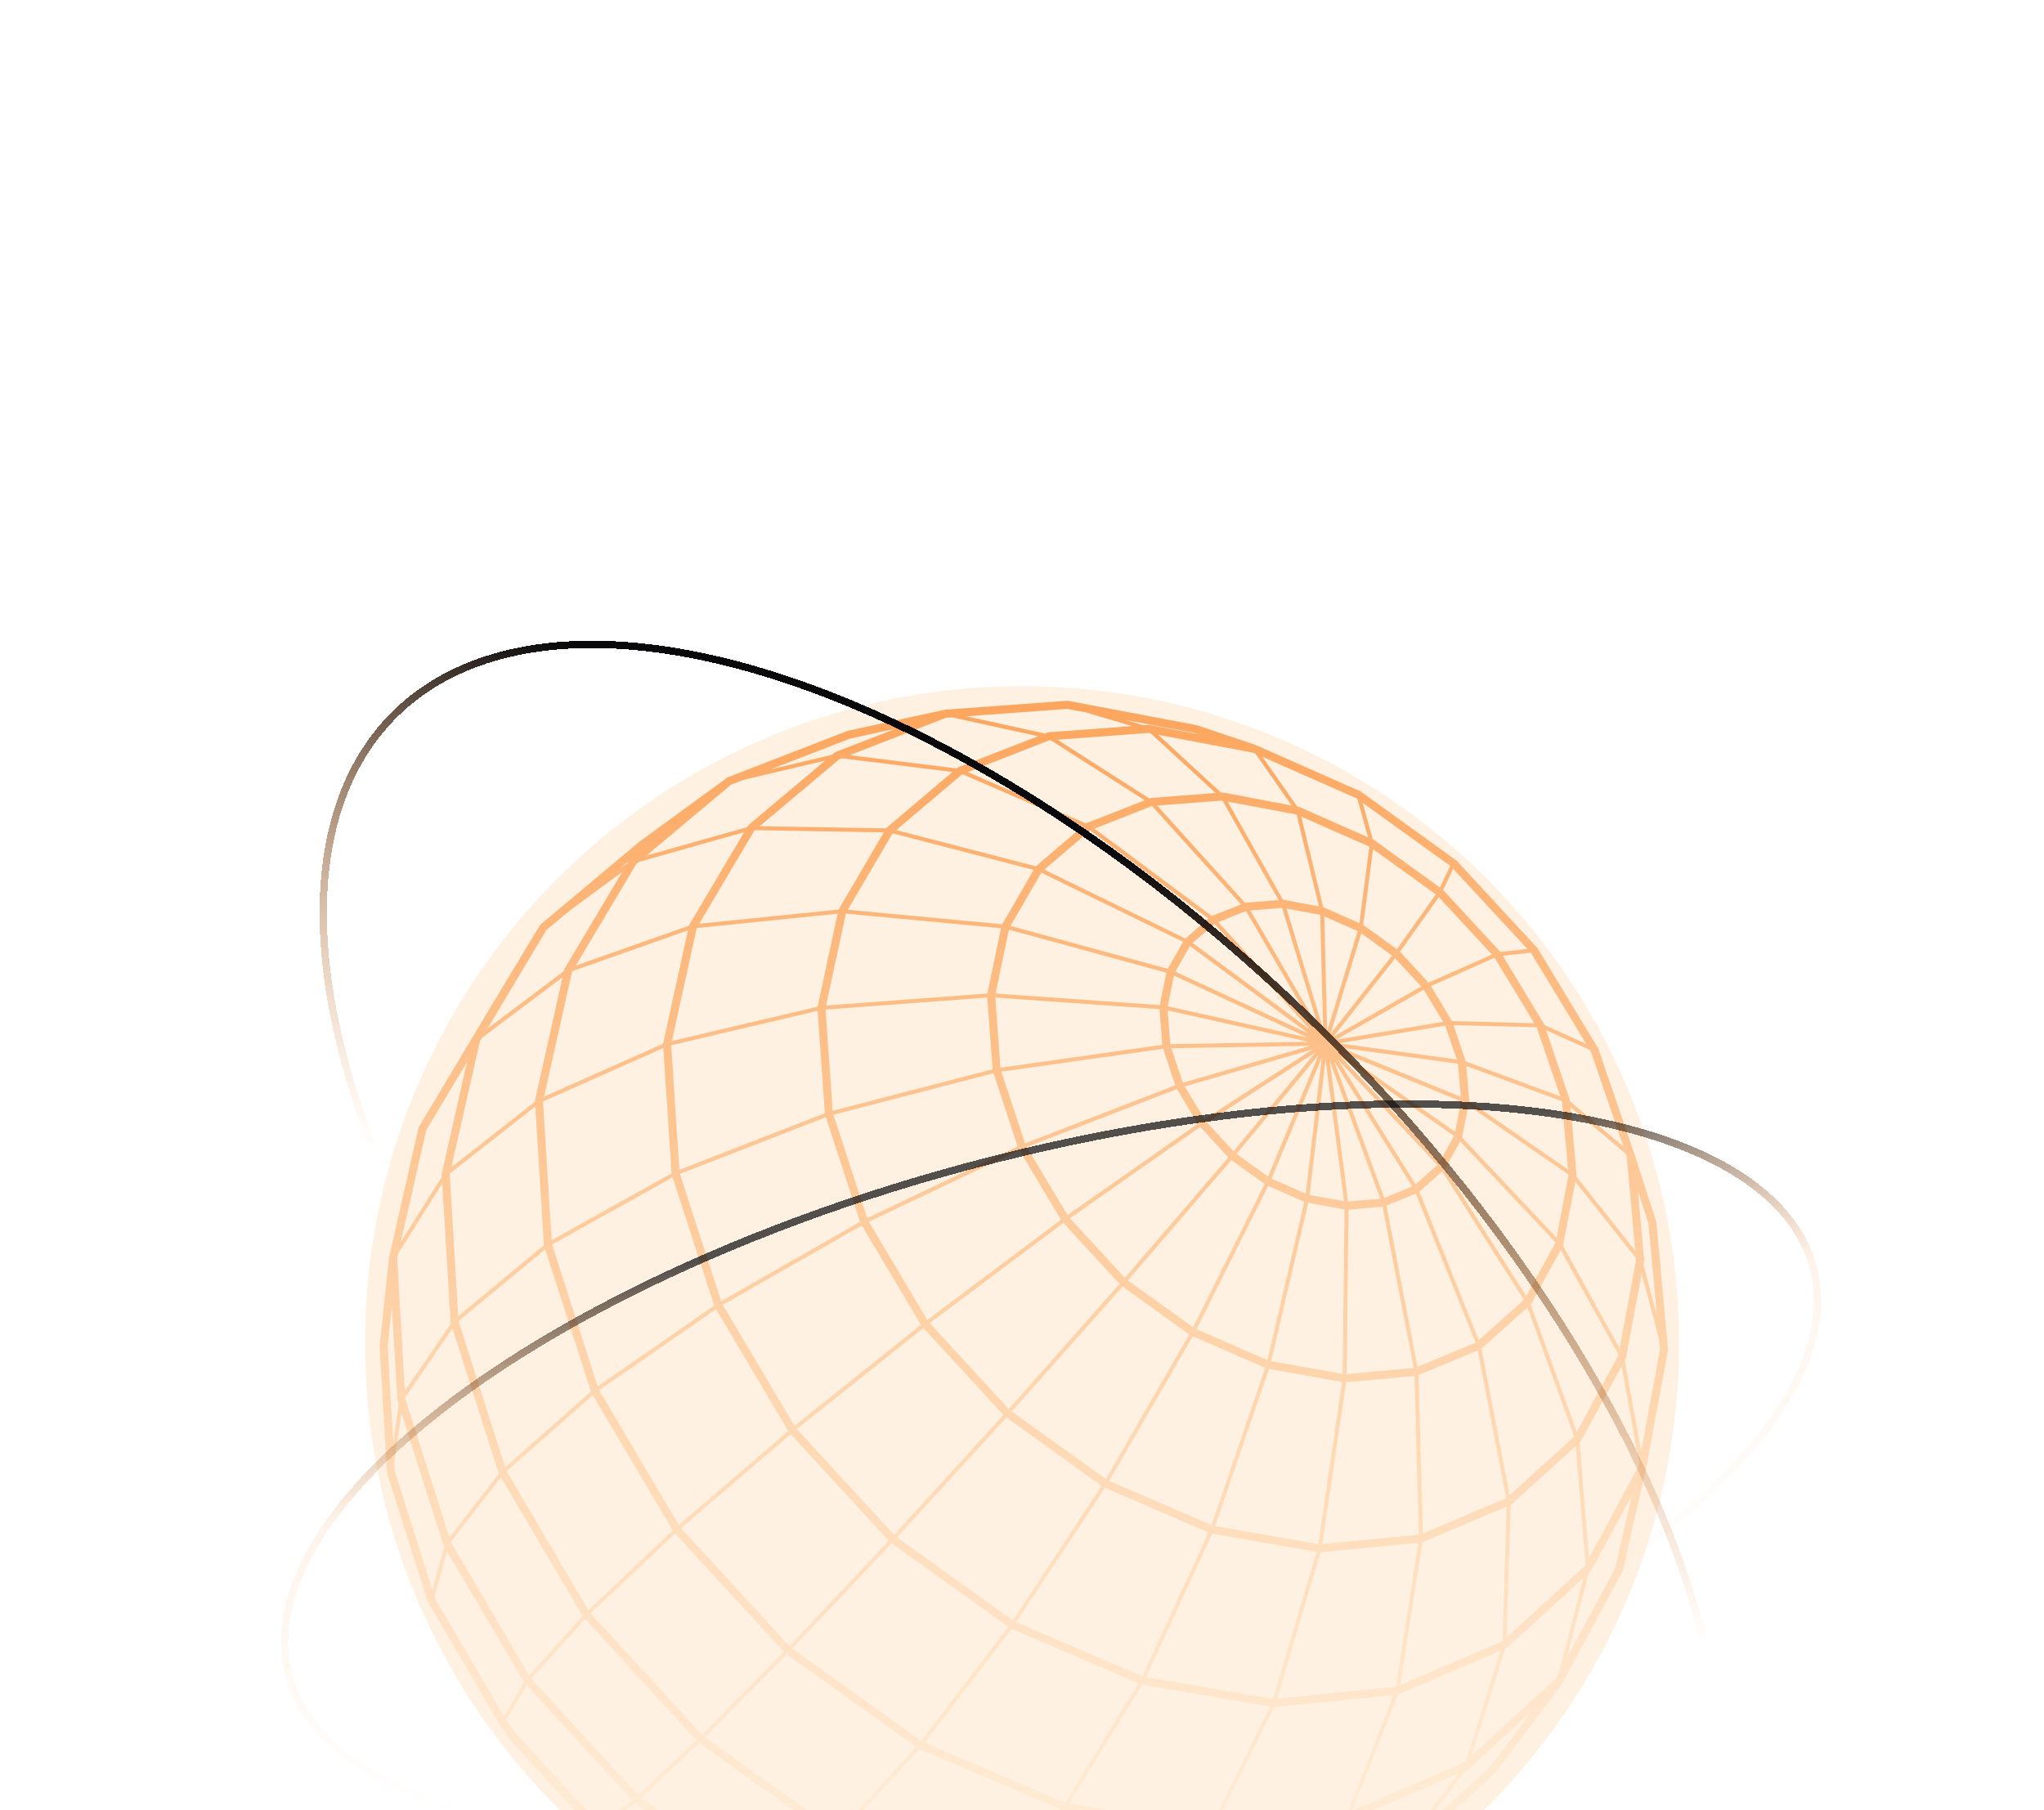 <svg width="560" height="496" viewBox="0 0 560 496" fill="none" xmlns="http://www.w3.org/2000/svg">
<g opacity="0.5">
<g opacity="0.7" filter="url(#filter0_f_2026_9917)">
<circle cx="180" cy="180" r="180" transform="matrix(-1 0 0 1 460 188)" fill="#FDBA74" fill-opacity="0.6"/>
</g>
</g>
<path d="M108.863 383.514L108.871 383.652L109.217 384.751L107.73 395.163L106.208 368.889L107.37 357.99L108.863 383.514ZM228.822 206.079L227.942 206.822L211.259 210.758L211.736 210.569L232.82 202.398L245.497 199.633L228.822 206.079ZM314.796 198.6L313.295 198.716L308.395 197.261L327.336 200.84L328.267 201.161L314.796 198.6ZM248.015 535.803L248.795 536.13L280.132 541.289L265.78 542.766L235.785 537.84L248.015 535.803ZM230.994 537.055L198.365 523.201L209.405 519.337L209.499 519.403L246.118 534.995L232.387 537.28L230.994 537.055ZM138.714 471.257L144.299 461.769L173.154 493.267L164.56 499.903L163.709 499.299L140.742 474.24L138.714 471.257ZM122.479 425.104L143.534 460.917L138.079 470.173L119.239 438.092L119.073 437.561L122.479 425.104ZM121.447 423.293L121.483 423.409L121.729 423.824L118.467 435.64L108.199 403.203L108.055 400.693L109.989 387.167L121.447 423.293ZM171.906 236.493L169.525 238.247L172.202 235.999L171.906 236.493ZM259.185 196.664L260.809 196.548L284.418 201.714L262.432 210.256L262.086 210.547L232.798 206.916L259.185 196.664ZM411.066 260.832L395.379 243.849L398.143 238.072L418.469 260.024L411.066 260.832ZM444.77 314.173L430.151 301.767L430.122 301.44L423.599 282.275L435.577 287.688L435.844 288.132L441.523 304.7L444.77 314.173ZM451.632 335.223L453.912 360.296L450.246 346.493L450.441 345.482L450.47 345.329L448.745 326.302L451.632 335.223ZM449.618 397.659L445.13 372.76L445.448 372.178L449.777 349.011L454.503 366.837L454.778 369.857L449.618 397.659ZM357.259 522.561L337.07 531.365L348.702 524.409L349.777 524.299L349.943 524.278L366.834 516.922L357.259 522.561ZM291.879 540.067L310.445 528.309L311 528.403L346.082 524.685L329.082 534.85L325.301 536.494L291.879 540.067ZM121.166 324.265L123.439 362.224L123.446 362.363L123.547 362.661L110.927 381.069L108.798 344.747L109.094 343.459L121.166 324.265ZM127.934 291.028L121.043 321.471L121.007 321.624L121.058 322.424L109.83 340.229L116.772 309.691L127.934 291.028ZM188.913 253.265L188.826 253.418L188.776 253.629L157.734 264.586L174.308 236.77L175.023 236.173L203.856 228.017L188.913 253.265ZM242.135 228.068L229.746 249.219L191.575 253.098L206.649 227.617L206.836 227.464L242.135 228.068ZM315.293 218.631L314.889 218.791L289.707 202.681L314.673 200.833L315.257 200.95L333.051 217.277L315.293 218.631ZM374.808 229.428L355.982 221.104L355.426 220.995L345.88 207.367L371.597 218.718L371.9 218.943L374.808 229.428ZM394.491 243.173L376.474 230.163L376.113 230.003L373.328 219.969L397.313 237.25L394.491 243.173ZM434.134 429.106L412.776 448.584L413.894 412.328L413.974 412.299L431.746 396.204L434.365 428.677L434.134 429.106ZM401.173 482.855L370.507 496.148L383.004 464.323L411.058 452.317L401.628 482.44L401.173 482.855ZM136.622 403.698L136.65 403.778L123.114 421.255L111.05 383.245L111.028 382.859L123.958 363.971L136.622 403.698ZM146.579 301.454L146.55 301.614L146.565 301.876L123.677 319.79L131.484 285.294L132.04 284.377L154.127 267.759L146.579 301.454ZM181.683 285.862L181.654 285.985L149.061 300.472L156.702 266.325L156.847 266.078L188.494 254.902L181.683 285.862ZM448.247 345.22L443.723 369.435L428.21 341.335L428.231 341.298L431.601 323.792L448.197 344.704L448.247 345.22ZM419.371 357.444L419.392 357.422L427.582 342.477L443.399 371.138L443.348 371.421L431.998 392.318L419.371 357.444ZM431.277 393.65L413.606 409.643L405.871 369.544L418.483 358.237L431.298 393.613L431.277 393.65ZM411.564 449.698L383.618 461.703L389.693 422.609L412.776 412.808L411.643 449.618L411.564 449.698ZM368.97 496.81L332.914 500.543L349.055 467.75L381.763 464.468L369.107 496.752L368.97 496.81ZM349.38 522.109L312.761 525.98L331.521 502.879L331.666 502.908L367.549 499.19L350.022 521.826L349.38 522.109ZM191.597 477.572L227.891 503.526L210.559 517.445L175.687 492.554L191.597 477.572ZM160.318 443.622L190.767 476.838L174.842 491.834L145.605 459.95L160.318 443.622ZM137.242 404.804L159.603 442.771L144.963 459.011L123.525 422.529L137.242 404.804ZM149.018 341.182L125.546 360.602L123.222 321.813L123.294 321.5L146.644 303.193L149.018 341.182ZM274.259 254.327L270.506 272.212L226.318 275.515L231.744 250.325L274.259 254.327ZM274.569 253.25L232.271 249.27L244.545 228.33L283.191 238.349L274.569 253.25ZM375.161 231.982L372.434 252.937L362.671 248.615L362.541 248.594L356.502 223.753L375.161 231.982ZM391.382 269.258L383.567 260.781L394.189 245.814L408.749 261.545L391.382 269.258ZM397.803 279.764L392.031 270.182L409.471 262.411L420.352 280.375L397.803 279.764ZM401.577 290.839L398.229 280.885L420.994 281.46L427.474 300.414L401.577 290.839ZM429.725 321.886L426.456 339.123L400.56 311.677L402.299 302.917L429.725 321.849V321.886ZM389.816 420.149L388.625 376.762L404.853 370.024L412.646 410.458L389.816 420.149ZM382.449 462.169L349.928 465.429L361.798 425.33L388.56 422.754L382.449 462.169ZM331.644 500.652L292.954 494.155L312.948 461.587L347.915 467.582L331.644 500.652ZM149.371 342.317L161.883 381.281L138.397 402.003L125.632 361.962L149.371 342.317ZM184.28 322.599L195.659 357.728L163.745 379.862L151.262 340.993L184.28 322.599ZM226.261 306.104L235.612 334.779L197.586 356.527L186.286 321.653L226.261 306.104ZM331.99 250.98L299.852 227.049L315.618 220.828L340.021 247.815L331.99 250.98ZM418.144 355.116L395.935 320.176L400.055 312.754L426.197 340.432L418.144 355.116ZM362.289 423.053L368.783 378.741L387.543 377.017L388.734 420.506L362.289 423.053ZM348.774 465.472L314.016 459.55L332.135 420.229L360.694 425.214L348.774 465.472ZM291.821 493.907L253.398 477.478L277.166 446.292L311.88 461.23L291.821 493.907ZM251.941 479.239L290.45 495.734L270.146 519.359L230.59 502.5L251.941 479.239ZM162.41 382.285L184.302 419.327L161.205 441.148L138.801 403.102L162.41 382.285ZM196.179 358.71L215.95 392.093L185.976 417.828L164.163 380.909L196.179 358.71ZM236.11 335.761L252.302 362.996L217.667 390.667L198.026 357.546L236.11 335.761ZM272.195 294.055L278.804 314.144L237.596 333.746L228.324 305.442L272.195 294.055ZM319.551 266.522L317.74 275.399L272.75 272.226L276.423 254.727L319.551 266.522ZM324.133 258.067L319.911 265.467L276.856 253.701L285.298 239.113L324.133 258.067ZM324.775 257.15L286.114 238.291L298.676 227.551L331.096 251.693L324.775 257.15ZM363.609 282.522L362.815 251.104L371.979 255.135L363.609 282.522ZM367.375 287.07L399.449 291.45L400.235 300.552L367.375 287.07ZM388.871 326.528L395.148 320.969L417.502 356.149L405.156 367.216L388.871 326.528ZM361.177 423.053L332.957 418.149L347.684 375.089L367.686 378.661L361.177 423.053ZM312.934 459.273L278.458 444.466L302.753 407.649L331.074 419.902L312.934 459.273ZM252.403 476.961L217.09 451.713L244.285 422.863L276.207 445.74L252.403 476.961ZM215.553 453.307L250.974 478.664L229.558 501.998L193.184 476.015L215.553 453.307ZM184.995 420.186L214.723 452.579L192.347 475.295L161.847 442.058L184.995 420.186ZM216.635 392.959L243.448 422.143L216.253 450.986L186.625 418.723L216.635 392.959ZM252.987 363.869L274.893 387.691L244.949 420.513L218.323 391.562L252.987 363.869ZM279.288 315.134L290.674 334.211L254.062 361.642L238.051 334.757L279.288 315.134ZM359.02 282.202L326.745 258.373L332.755 253.178L359.02 282.202ZM360.016 281.649L333.772 252.654L341.378 249.619L360.016 281.649ZM361.235 281.554L342.561 249.459L351.263 248.768L361.235 281.554ZM364.525 283.271L372.939 255.746L381.395 261.836L364.525 283.271ZM365.333 284.043L382.218 262.578L389.361 270.298L365.333 284.043ZM366.105 284.872L390.061 271.179L395.386 279.983L366.105 284.872ZM395.949 281.016L399.102 290.293L366.834 285.876L395.949 281.016ZM367.541 288.336L400.286 301.775L398.669 310.127L367.541 288.336ZM379.851 330.333L387.904 327.059L404.247 367.878L388.365 374.528L379.851 330.333ZM331.904 417.85L303.915 405.765L326.788 366.153L346.623 374.79L331.904 417.85ZM291.352 335.085L306.721 351.783L276.373 386.039L254.719 362.523L291.352 335.085ZM318.678 287.368L321.99 297.373L280.839 313.271L274.345 293.64L318.678 287.368ZM367.253 289.485L398.366 311.255L394.455 318.306L367.253 289.485ZM369.461 331.439L378.783 330.624L387.305 374.812L368.948 376.493L369.461 331.439ZM358.414 329.569L368.371 331.396L367.859 376.442L348.283 372.971L358.414 329.569ZM322.466 298.377L328.159 307.908L292.463 332.916L281.315 314.275L322.466 298.377ZM324.075 296.667L320.914 287.208L358.984 286.553L324.075 296.667ZM386.901 325.08L379.252 328.23L365.499 290.751L386.901 325.08ZM366.531 290.322L393.799 319.208L387.832 324.498L366.531 290.322ZM328.83 308.781L336.522 317.142L308.179 350.11L293.134 333.797L328.83 308.781ZM329.992 306.671L324.587 297.671L359.669 287.513L329.992 306.671ZM369.338 329.22L364.323 290.751L378.163 328.449L369.338 329.22ZM337.958 315.439L330.67 307.552L360.42 288.343L337.958 315.439ZM363.169 290.388L368.22 329.111L358.796 327.416L363.169 290.388ZM348.37 322.955L362.13 289.798L357.728 327.044L348.37 322.955ZM347.417 322.38L338.78 316.174L361.228 289.1L347.417 322.38ZM326.874 363.665L309.009 350.837L337.359 317.855L346.486 324.432L326.874 363.665ZM347.237 372.644L327.827 364.218L347.461 324.949L357.353 329.293L347.237 372.644ZM302.955 405.226L277.202 386.767L307.558 352.504L325.814 365.63L302.955 405.226ZM358.464 285.454L320.633 286.102L319.904 276.854L358.464 285.454ZM322.004 266.245L326.023 259.217L358.414 283.126L322.004 266.245ZM358.24 284.268L319.919 275.719L321.643 267.3L358.24 284.268ZM277.484 443.935L245.786 421.248L275.73 388.411L301.786 407.111L277.484 443.935ZM362.49 281.896L352.468 248.95L361.704 250.667L362.49 281.896ZM317.667 276.505L318.439 286.277L274.107 292.556L272.678 273.325L317.667 276.505ZM376.178 232.681L393.373 245.065L382.709 260.075L373.48 253.41L376.178 232.681ZM270.47 273.318L271.935 292.985L228.129 304.35L226.188 276.628L270.47 273.318ZM311.058 526.162L271.387 519.585L291.547 496.141L330.273 502.668L311.246 526.14L311.058 526.162ZM427.943 301.775L429.602 320.445L402.537 301.731L402.544 301.702L401.714 292.068L427.921 301.724L427.943 301.775ZM355.239 223.193L361.358 248.368L351.552 246.52L351.501 246.527L336.349 219.642L355.217 223.185L355.239 223.193ZM334.934 219.373L350.289 246.622L341.248 247.335L341.125 247.386L317.011 220.719L334.869 219.365L334.934 219.373ZM224.009 276.97L225.972 305.027L186.128 320.532L183.884 286.407L224.009 276.97ZM181.726 287.157L183.985 321.507L151.139 339.807L148.765 301.818L181.726 287.157ZM249.401 533.984L211.663 517.94L228.865 504.152L268.255 520.96L249.617 534.02L249.401 533.984ZM287.867 202.82L313.634 219.278L297.63 225.543L297.529 225.63L265.174 211.558L287.47 202.849L287.867 202.82ZM263.709 212.133L296.605 226.416L283.79 237.366L245.548 227.442L263.565 212.191L263.709 212.133ZM229.486 250.354L223.995 275.835L184.078 285.236L190.89 254.283L229.486 250.354ZM251.176 534.275L269.453 521.469L269.496 521.484L308.807 528.032L289.39 540.336L288.545 540.423L251.176 534.275ZM382.543 507.659L352.064 520.938L369.071 499.03L369.36 499.001L399.413 486.027L384.556 505.818L382.543 507.659ZM403.244 480.956L412.393 451.75L412.769 451.589L433.766 432.431L427.156 458.16L426.226 459.892L403.244 480.956ZM435.324 426.894L432.777 395.272L433.023 395.047L444.293 374.31L449.048 400.715L448.832 401.872L435.324 426.894ZM445.679 316.829L448.017 342.703L431.875 322.366L431.947 322.002L430.288 303.339L445.469 316.218L445.679 316.829ZM230.619 207.767L260.931 211.522L243.015 226.693L242.871 226.816L242.777 226.969L208.135 226.372L229.955 208.022L230.619 207.767ZM154.559 250.769L156.183 249.416L170.455 238.931L154.632 265.489L154.495 266.093L133.54 281.86L149.682 254.858L154.559 250.769ZM196.576 522.444L188.473 516.965L165.498 500.572L173.977 494.024L208.301 518.551L196.85 522.561L196.576 522.444ZM408.418 483.91L392.262 498.739L388.993 501.736L401.455 485.147L402.378 484.747L419.32 469.219L408.418 483.91ZM442.554 429.572L435.332 442.982L429.328 454.129L435.245 431.078L435.887 430.496L447.028 409.854L442.554 429.572ZM419.428 261.057L434.56 286.014L423.108 280.834L423.022 280.572L411.722 261.872L419.407 261.043L419.428 261.057ZM343.355 206.254L343.932 206.509L353.875 220.704L334.992 217.132L334.53 217.168L317.307 201.335L343.355 206.254ZM297.579 195.216L310.17 198.949L287.146 200.651L286.287 200.986L264.698 196.264L292.37 194.234L297.579 195.216ZM200.263 215.022L203.77 213.661L226.059 208.408L204.953 226.161L204.672 226.634L177.101 234.434L200.263 215.022ZM195.443 524.35L230.258 539.15L265.715 545L288.48 542.664L288.618 542.65H288.625L325.871 538.67L358.19 524.569C358.197 524.569 358.197 524.569 358.197 524.561L383.647 509.602L383.755 509.551L409.976 485.482L427.921 461.339L427.979 461.281L444.56 430.496C444.647 430.336 444.676 430.154 444.683 429.979L450.924 402.65L450.932 402.621L450.968 402.461V402.454L456.971 370.119L457 369.966L453.811 334.903C453.796 334.743 453.746 334.59 453.674 334.459L447.8 316.225L437.886 287.295L421.247 259.806L399.059 235.809L372.78 216.848L344.12 204.166H344.105L344.033 204.129L327.957 198.716L327.863 198.694C327.848 198.694 327.834 198.68 327.812 198.68L292.492 192L258.861 194.467L232.271 200.244L232.17 200.28C232.148 200.288 232.127 200.287 232.105 200.295L199.577 212.912L199.303 213.013V213.021L199.137 213.086L198.603 213.53L175.189 230.614C175.182 230.614 175.182 230.614 175.182 230.622L163.139 240.706L148.022 253.367L147.993 253.389L147.849 253.629L132.48 279.124L114.802 308.694L114.708 308.847L106.619 344.405L106.583 344.558L106.59 344.667L104 368.831L106.013 403.473L106.02 403.611L117.183 438.885L136.845 472.428L139.768 476.736L161.357 500.31L187.224 518.792L195.443 524.35Z" fill="url(#paint0_linear_2026_9917)"/>
<g filter="url(#filter1_d_2026_9917)">
<ellipse cx="280" cy="368" rx="118.704" ry="243.335" transform="rotate(-45 280 368)" stroke="url(#paint1_linear_2026_9917)" stroke-width="2" shape-rendering="crispEdges"/>
</g>
<g filter="url(#filter2_d_2026_9917)">
<ellipse cx="287.941" cy="403.099" rx="86.575" ry="216.161" transform="rotate(-105 287.941 403.099)" stroke="url(#paint2_linear_2026_9917)" stroke-width="2" shape-rendering="crispEdges"/>
</g>
<defs>
<filter id="filter0_f_2026_9917" x="-300" y="-212" width="1160" height="1160" filterUnits="userSpaceOnUse" color-interpolation-filters="sRGB">
<feFlood flood-opacity="0" result="BackgroundImageFix"/>
<feBlend mode="normal" in="SourceGraphic" in2="BackgroundImageFix" result="shape"/>
<feGaussianBlur stdDeviation="200" result="effect1_foregroundBlur_2026_9917"/>
</filter>
<filter id="filter1_d_2026_9917" x="79.513" y="167.513" width="400.975" height="400.975" filterUnits="userSpaceOnUse" color-interpolation-filters="sRGB">
<feFlood flood-opacity="0" result="BackgroundImageFix"/>
<feColorMatrix in="SourceAlpha" type="matrix" values="0 0 0 0 0 0 0 0 0 0 0 0 0 0 0 0 0 0 127 0" result="hardAlpha"/>
<feOffset/>
<feGaussianBlur stdDeviation="4"/>
<feComposite in2="hardAlpha" operator="out"/>
<feColorMatrix type="matrix" values="0 0 0 0 0.992 0 0 0 0 0.729 0 0 0 0 0.455 0 0 0 0.24 0"/>
<feBlend mode="normal" in2="BackgroundImageFix" result="effect1_dropShadow_2026_9917"/>
<feBlend mode="normal" in="SourceGraphic" in2="effect1_dropShadow_2026_9917" result="shape"/>
</filter>
<filter id="filter2_d_2026_9917" x="68.928" y="293.474" width="438.026" height="219.249" filterUnits="userSpaceOnUse" color-interpolation-filters="sRGB">
<feFlood flood-opacity="0" result="BackgroundImageFix"/>
<feColorMatrix in="SourceAlpha" type="matrix" values="0 0 0 0 0 0 0 0 0 0 0 0 0 0 0 0 0 0 127 0" result="hardAlpha"/>
<feOffset/>
<feGaussianBlur stdDeviation="4"/>
<feComposite in2="hardAlpha" operator="out"/>
<feColorMatrix type="matrix" values="0 0 0 0 0.992 0 0 0 0 0.729 0 0 0 0 0.455 0 0 0 0.24 0"/>
<feBlend mode="normal" in2="BackgroundImageFix" result="effect1_dropShadow_2026_9917"/>
<feBlend mode="normal" in="SourceGraphic" in2="effect1_dropShadow_2026_9917" result="shape"/>
</filter>
<linearGradient id="paint0_linear_2026_9917" x1="280.5" y1="192" x2="280.5" y2="545" gradientUnits="userSpaceOnUse">
<stop stop-color="#FB923C" stop-opacity="0.8"/>
<stop offset="1" stop-color="#FDBA74" stop-opacity="0"/>
</linearGradient>
<linearGradient id="paint1_linear_2026_9917" x1="345.407" y1="186.627" x2="211.057" y2="248.145" gradientUnits="userSpaceOnUse">
<stop stop-color="#09090B"/>
<stop offset="1" stop-color="#FB923C" stop-opacity="0"/>
</linearGradient>
<linearGradient id="paint2_linear_2026_9917" x1="369.488" y1="311.648" x2="233.085" y2="299.891" gradientUnits="userSpaceOnUse">
<stop stop-color="#09090B" stop-opacity="0.7"/>
<stop offset="0.395" stop-color="#FB923C" stop-opacity="0.1"/>
<stop offset="1" stop-color="#FB923C" stop-opacity="0"/>
</linearGradient>
</defs>
</svg>
